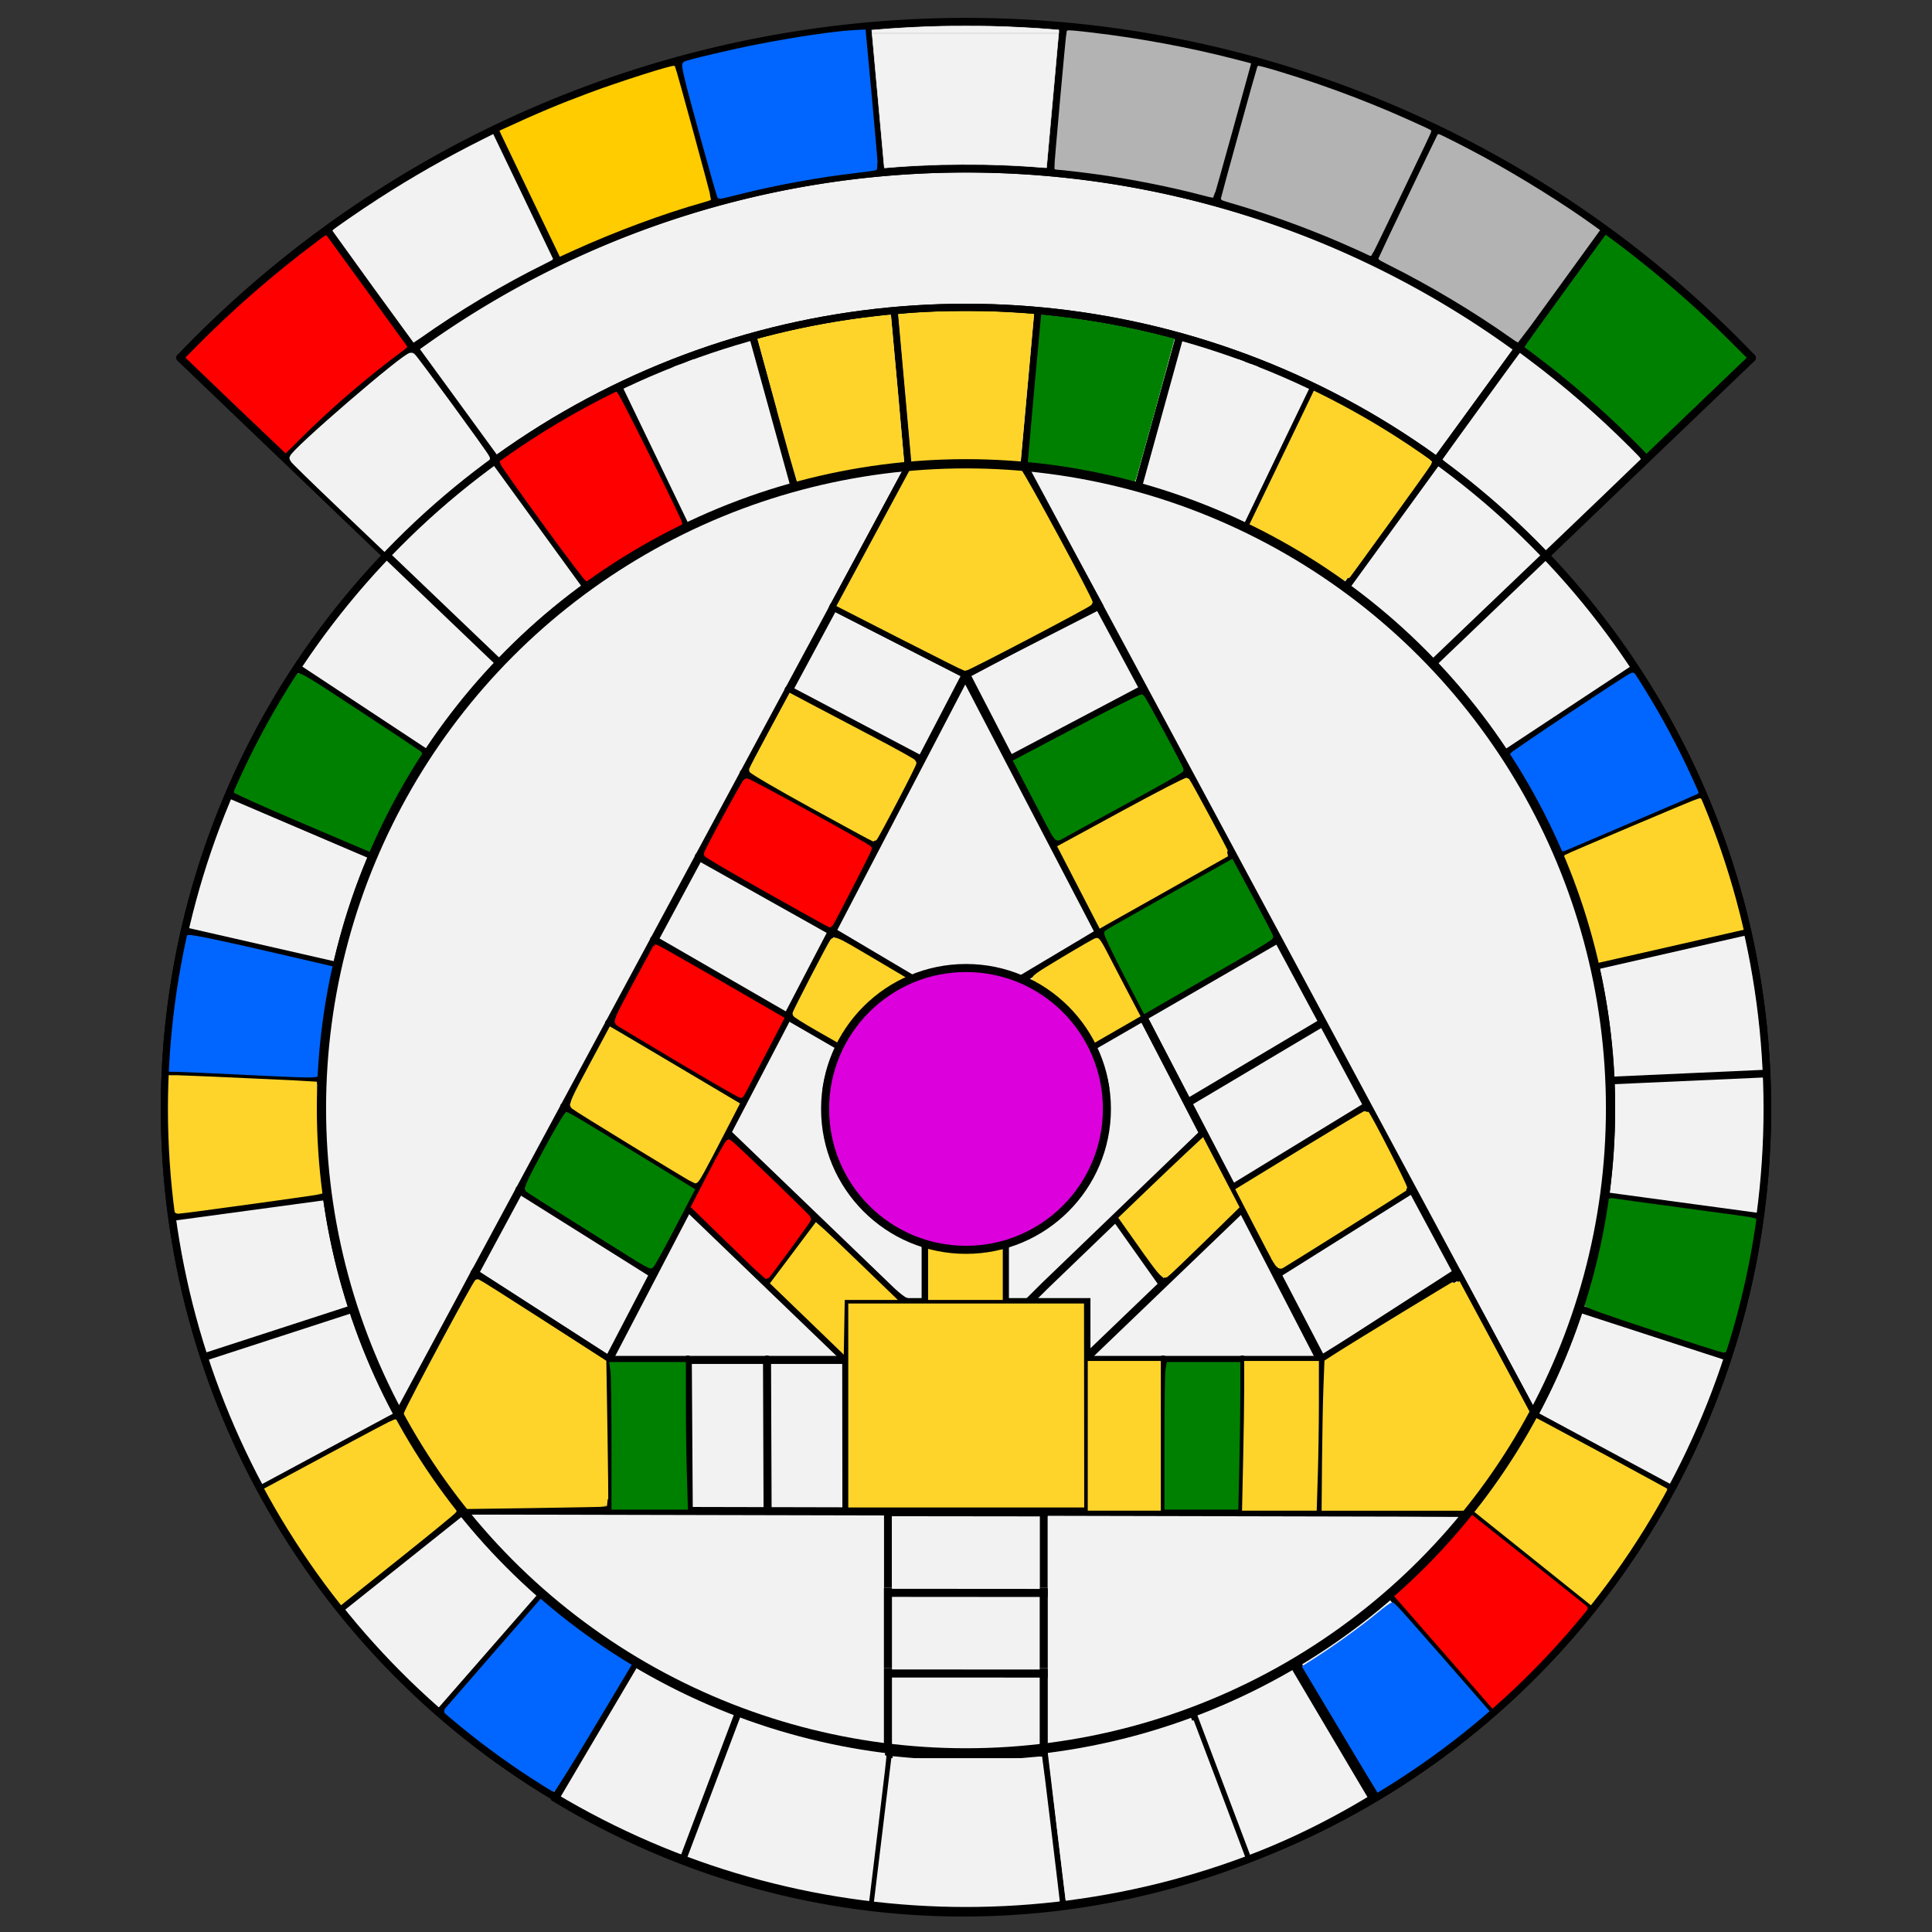 <?xml version="1.0" encoding="UTF-8" standalone="no"?>
<!-- Created with Inkscape (http://www.inkscape.org/) -->

<svg
   width="270mm"
   height="270mm"
   viewBox="0 0 270 270"
   version="1.1"
   id="svg1"
   inkscape:version="1.4 (e7c3feb, 2024-10-09)"
   sodipodi:docname="drawing.svg"
   xmlns:inkscape="http://www.inkscape.org/namespaces/inkscape"
   xmlns:sodipodi="http://sodipodi.sourceforge.net/DTD/sodipodi-0.dtd"
   xmlns:xlink="http://www.w3.org/1999/xlink"
   xmlns="http://www.w3.org/2000/svg"
   xmlns:svg="http://www.w3.org/2000/svg">
  <rect x="0" y="0" width="270" height="270" fill="#333333" stroke="none"/>
  <style
     id="style62">
.measure-arrow
{
}
.measure-label
{

}
.measure-line
{
}</style>
  <sodipodi:namedview
     id="namedview1"
     pagecolor="#505050"
     bordercolor="#ffffff"
     borderopacity="1"
     inkscape:showpageshadow="0"
     inkscape:pageopacity="0"
     inkscape:pagecheckerboard="1"
     inkscape:deskcolor="#505050"
     inkscape:document-units="mm"
     inkscape:zoom="2.0477431"
     inkscape:cx="415.57946"
     inkscape:cy="367.7219"
     inkscape:window-width="1920"
     inkscape:window-height="1043"
     inkscape:window-x="0"
     inkscape:window-y="0"
     inkscape:window-maximized="1"
     inkscape:current-layer="layer1" />
  <defs
     id="defs1">
    <inkscape:path-effect
       effect="copy_rotate"
       starting_point="0,0"
       origin="135,211.083"
       id="path-effect30"
       is_visible="true"
       lpeversion="1.2"
       lpesatellites="#path25 | #path26 | #path28 | #path31 | #path32 | #path33 | #path34 | #path35 | #path36 | #path37 | #path38 | #path39"
       method="normal"
       num_copies="13"
       starting_angle="90"
       rotation_angle="27.692"
       gap="-0.01"
       copies_to_360="true"
       mirror_copies="false"
       split_items="true"
       link_styles="false" />
    <inkscape:path-effect
       effect="curvestitching"
       id="path-effect4"
       is_visible="true"
       lpeversion="1"
       count="4"
       startpoint_edge_variation="0;1"
       startpoint_spacing_variation="0;1"
       endpoint_edge_variation="0;1"
       endpoint_spacing_variation="0;1"
       strokepath="m 129.488,220.489 h 10.342"
       prop_scale="1"
       scale_y_rel="false" />
    <linearGradient
       id="swatch95">
      <stop
         style="stop-color:#000000;stop-opacity:1;"
         offset="0"
         id="stop95" />
    </linearGradient>
    <inkscape:path-effect
       effect="curvestitching"
       id="path-effect94"
       is_visible="false"
       lpeversion="1"
       count="5"
       startpoint_edge_variation="0;1"
       startpoint_spacing_variation="0;1"
       endpoint_edge_variation="0;1"
       endpoint_spacing_variation="0;1"
       strokepath="m 79.845,200.825 7.355,-7.069"
       prop_scale="1"
       scale_y_rel="false"
       strokepath-nodetypes="cc" />
    <inkscape:path-effect
       effect="bspline"
       id="path-effect92"
       is_visible="true"
       lpeversion="1.3"
       weight="33.333"
       steps="2"
       helper_size="0"
       apply_no_weight="true"
       apply_with_weight="true"
       only_selected="false"
       uniform="false" />
    <inkscape:path-effect
       effect="spiro"
       id="path-effect91"
       is_visible="true"
       lpeversion="1" />
    <inkscape:path-effect
       effect="curvestitching"
       id="path-effect78"
       is_visible="true"
       lpeversion="1"
       count="10"
       startpoint_edge_variation="0;1"
       startpoint_spacing_variation="0;1"
       endpoint_edge_variation="0;1"
       endpoint_spacing_variation="0;1"
       strokepath="M 60.621,220.593 H 149.196"
       prop_scale="1"
       scale_y_rel="false" />
    <inkscape:path-effect
       effect="curvestitching"
       id="path-effect77"
       is_visible="true"
       lpeversion="1"
       count="9"
       startpoint_edge_variation="0;1"
       startpoint_spacing_variation="0;1"
       endpoint_edge_variation="0;1"
       endpoint_spacing_variation="0;1"
       strokepath="m 104.318,211.672 0.682,18.091"
       prop_scale="1"
       scale_y_rel="false"
       strokepath-nodetypes="cc" />
    <inkscape:path-effect
       effect="curvestitching"
       id="path-effect75"
       is_visible="true"
       lpeversion="1"
       count="9"
       startpoint_edge_variation="0;1"
       startpoint_spacing_variation="0;1"
       endpoint_edge_variation="0;1"
       endpoint_spacing_variation="0;1"
       strokepath="M 43.962,164.406 H 105"
       prop_scale="1"
       scale_y_rel="false" />
    <inkscape:path-effect
       effect="curvestitching"
       id="path-effect73"
       is_visible="true"
       lpeversion="1"
       count="7"
       startpoint_edge_variation="0;1"
       startpoint_spacing_variation="0;1"
       endpoint_edge_variation="0;1"
       endpoint_spacing_variation="0;1"
       strokepath="M 88.56,117.639 105,126.031"
       prop_scale="1"
       scale_y_rel="false"
       strokepath-nodetypes="cc" />
    <inkscape:path-effect
       effect="curvestitching"
       id="path-effect69"
       is_visible="true"
       lpeversion="1"
       count="2"
       startpoint_edge_variation="0;1"
       startpoint_spacing_variation="0;1"
       endpoint_edge_variation="0;1"
       endpoint_spacing_variation="0;1"
       strokepath="M 34.484,165.166 H 175.638"
       prop_scale="1"
       scale_y_rel="false" />
    <inkscape:path-effect
       effect="interpolate"
       id="path-effect68"
       is_visible="true"
       lpeversion="1"
       trajectory="m 143.916,159.227 -38.945,70.786"
       equidistant_spacing="true"
       steps="5" />
    <inkscape:path-effect
       effect="curvestitching"
       id="path-effect67"
       is_visible="true"
       lpeversion="1"
       count="2"
       startpoint_edge_variation="0;1"
       startpoint_spacing_variation="0;1"
       endpoint_edge_variation="0;1"
       endpoint_spacing_variation="0;1"
       strokepath="M 34.484,165.166 H 175.638"
       prop_scale="1"
       scale_y_rel="false" />
    <inkscape:path-effect
       effect="tiling"
       id="path-effect66"
       is_visible="true"
       lpeversion="1.3.1"
       unit="px"
       seed="1;1"
       lpesatellites=""
       num_rows="3"
       num_cols="3"
       gapx="0"
       gapy="0"
       offset="0"
       offset_type="false"
       scale="0"
       rotate="0"
       mirrorrowsx="false"
       mirrorrowsy="false"
       mirrorcolsx="false"
       mirrorcolsy="false"
       mirrortrans="false"
       shrink_interp="false"
       split_items="false"
       link_styles="false"
       interpolate_scalex="false"
       interpolate_scaley="true"
       interpolate_rotatex="false"
       interpolate_rotatey="true"
       random_scale="false"
       random_rotate="false"
       random_gap_y="false"
       random_gap_x="false"
       transformorigin="" />
    <inkscape:path-effect
       effect="sketch"
       id="path-effect65"
       is_visible="true"
       lpeversion="1"
       nbiter_approxstrokes="5"
       parallel_offset="5;1"
       strokelength="100"
       strokelength_rdm="0.3;1"
       strokeoverlap="0.3"
       strokeoverlap_rdm="0.3;1"
       ends_tolerance="0.1;1"
       tremble_size="5;1"
       tremble_frequency="1"
       nbtangents="5"
       tgt_places_rdmness="1;1"
       tgtlength="100"
       tgtlength_rdm="0.3;1"
       tgtscale="10" />
    <inkscape:path-effect
       effect="measure_segments"
       linked_items=""
       id="path-effect64"
       is_visible="true"
       lpeversion="1.3.1"
       unit="mm"
       orientation="parallel"
       coloropacity="#000000ff"
       fontbutton="Sans 10"
       precision="2"
       fix_overlaps="0"
       position="5"
       text_top_bottom="0"
       helpline_distance="0"
       helpline_overlap="2"
       line_width="0.25"
       scale="1"
       format="{measure}{unit}"
       blacklist=""
       active_projection="false"
       whitelist="false"
       showindex="false"
       arrows_outside="false"
       flip_side="false"
       scale_sensitive="true"
       local_locale="true"
       rotate_anotation="true"
       hide_back="true"
       hide_arrows="false"
       smallx100="false"
       distance_projection="20"
       angle_projection="0"
       avoid_overlapping="true"
       onbbox="false"
       bboxonly="false"
       centers="false"
       maxmin="false"
       helpdata="" />
    <inkscape:path-effect
       effect="interpolate"
       id="path-effect61"
       is_visible="true"
       lpeversion="1"
       trajectory="M 0,0 V 0"
       equidistant_spacing="true"
       steps="5" />
    <inkscape:path-effect
       effect="curvestitching"
       id="path-effect60"
       is_visible="true"
       lpeversion="1"
       count="5"
       startpoint_edge_variation="0;1"
       startpoint_spacing_variation="0;1"
       endpoint_edge_variation="0;1"
       endpoint_spacing_variation="0;1"
       strokepath="M 52.292,205.808 96.78,121.835"
       prop_scale="1"
       scale_y_rel="false"
       strokepath-nodetypes="cc" />
    <inkscape:path-effect
       effect="curvestitching"
       id="path-effect59"
       is_visible="true"
       lpeversion="1"
       count="5"
       startpoint_edge_variation="0;1"
       startpoint_spacing_variation="0;1"
       endpoint_edge_variation="0;1"
       endpoint_spacing_variation="0;1"
       strokepath="M 49.971,193.785 H 67.34"
       prop_scale="1"
       scale_y_rel="false" />
    <inkscape:path-effect
       effect="copy_rotate"
       starting_point="96.664,113.223"
       origin="88.327,113.223"
       id="path-effect58"
       is_visible="true"
       lpeversion="1.2"
       lpesatellites=""
       method="normal"
       num_copies="3"
       starting_angle="0"
       rotation_angle="120"
       gap="0.04"
       copies_to_360="true"
       mirror_copies="false"
       split_items="false"
       link_styles="false" />
    <inkscape:path-effect
       effect="copy_rotate"
       starting_point="106,192"
       origin="105,192"
       id="path-effect53"
       is_visible="true"
       lpeversion="1.2"
       lpesatellites=""
       method="normal"
       num_copies="35"
       starting_angle="0"
       rotation_angle="10.286"
       gap="-0.01"
       copies_to_360="true"
       mirror_copies="false"
       split_items="false"
       link_styles="false" />
    <inkscape:path-effect
       effect="circle_with_radius"
       id="path-effect48"
       is_visible="true"
       lpeversion="1" />
    <inkscape:path-effect
       effect="curvestitching"
       id="path-effect75-4"
       is_visible="true"
       lpeversion="1"
       count="9"
       startpoint_edge_variation="0;1"
       startpoint_spacing_variation="0;1"
       endpoint_edge_variation="0;1"
       endpoint_spacing_variation="0;1"
       strokepath="M 43.962,164.406 H 105"
       prop_scale="1"
       scale_y_rel="false" />
    <inkscape:path-effect
       effect="curvestitching"
       id="path-effect75-0"
       is_visible="true"
       lpeversion="1"
       count="9"
       startpoint_edge_variation="0;1"
       startpoint_spacing_variation="0;1"
       endpoint_edge_variation="0;1"
       endpoint_spacing_variation="0;1"
       strokepath="M 43.962,164.406 H 105"
       prop_scale="1"
       scale_y_rel="false" />
    <inkscape:path-effect
       effect="curvestitching"
       id="path-effect75-5"
       is_visible="true"
       lpeversion="1"
       count="9"
       startpoint_edge_variation="0;1"
       startpoint_spacing_variation="0;1"
       endpoint_edge_variation="0;1"
       endpoint_spacing_variation="0;1"
       strokepath="M 43.962,164.406 H 105"
       prop_scale="1"
       scale_y_rel="false" />
    <radialGradient
       inkscape:collect="always"
       xlink:href="#swatch95"
       id="radialGradient96"
       cx="105"
       cy="180"
       fx="105"
       fy="180"
       r="18"
       gradientTransform="matrix(1.125,0,0,1.125,16.847,-47.574)"
       gradientUnits="userSpaceOnUse" />
  </defs>
  <g
     inkscape:label="Layer 1"
     inkscape:groupmode="layer"
     id="layer1">
    <path
       style="fill:none;stroke:#000000;stroke-width:1.125;stroke-dasharray:none;stroke-opacity:1"
       d="M 128.798,222.482 H 106.074 V 240.366"
       id="path7-5"
       sodipodi:nodetypes="ccc" />
    <path
       style="fill:none;stroke:#000000;stroke-width:1.125;stroke-dasharray:none;stroke-opacity:1"
       d="m 84.209,211.106 v 22.723 m 7.083,0 h 15.193"
       id="path7-2"
       sodipodi:nodetypes="cccc" />
    <path
       style="fill:none;stroke:#000000;stroke-width:1.125;stroke-dasharray:none;stroke-opacity:1"
       d="m 140.435,233.735 h 22.723 v -22.276"
       id="path7"
       sodipodi:nodetypes="ccc" />
    <path
       style="fill:none;fill-opacity:1;stroke:#000000;stroke-width:1.125;stroke-linecap:round;stroke-linejoin:miter;stroke-dasharray:none;stroke-opacity:1"
       d="M 135,155.199 244.827,50.021"
       id="path211"
       sodipodi:nodetypes="cc" />
    <path
       style="fill:#000000;fill-opacity:1;stroke:#000000;stroke-width:1.125;stroke-linecap:round;stroke-linejoin:miter;stroke-dasharray:none;stroke-opacity:1"
       d="M 135,155.199 25.191,50.003"
       id="path212"
       sodipodi:nodetypes="cc" />
    <path
       style="fill:#000000;fill-opacity:1;stroke:#000000;stroke-width:1.125;stroke-linecap:round;stroke-linejoin:miter;stroke-dasharray:none;stroke-opacity:1"
       d="M 135,155.199 69.173,18.066"
       id="path213" />
    <path
       style="fill:#000000;fill-opacity:1;stroke:#000000;stroke-width:1.125;stroke-linecap:round;stroke-linejoin:miter;stroke-dasharray:none;stroke-opacity:1"
       d="M 135,155.199 200.748,18.028"
       id="path214" />
    <path
       style="fill:none;fill-opacity:1;stroke:#000000;stroke-width:1.125;stroke-linecap:round;stroke-linejoin:miter;stroke-dasharray:none;stroke-opacity:1"
       d="M 135,155.199 175.411,8.536"
       id="path132" />
    <path
       style="fill:none;fill-opacity:1;stroke:#000000;stroke-width:1.125;stroke-linecap:round;stroke-linejoin:miter;stroke-dasharray:none;stroke-opacity:1"
       d="M 135,155.199 94.642,8.522"
       id="path133" />
    <path
       style="fill:none;fill-opacity:1;stroke:#000000;stroke-width:1.125;stroke-linecap:round;stroke-linejoin:miter;stroke-dasharray:none;stroke-opacity:1"
       d="M 135,155.175 121.214,3.689"
       id="path130" />
    <path
       style="fill:none;fill-opacity:1;stroke:#000000;stroke-width:1.125;stroke-linecap:round;stroke-linejoin:miter;stroke-dasharray:none;stroke-opacity:1"
       d="M 135,155.199 148.614,3.674"
       id="path131" />
    <path
       style="fill:#f2f2f2;fill-opacity:1;stroke:#000000;stroke-width:1.125;stroke-linecap:round;stroke-linejoin:miter;stroke-dasharray:none;stroke-opacity:1"
       id="path134"
       sodipodi:type="arc"
       sodipodi:cx="135.00003"
       sodipodi:cy="154.39388"
       sodipodi:rx="130.84796"
       sodipodi:ry="130.84796"
       sodipodi:start="4.082284"
       sodipodi:end="5.3434244"
       sodipodi:arc-type="slice"
       d="m 57.901,48.673 a 130.848,130.848 0 0 1 154.297,0.072 L 135,154.394 Z" />
    <path
       style="fill:none;fill-opacity:1;stroke:#000000;stroke-width:1.125;stroke-linecap:butt;stroke-linejoin:miter;stroke-dasharray:none;stroke-opacity:1"
       d="M 135,155.199 223.939,32.504"
       id="path105"
       sodipodi:nodetypes="cc" />
    <path
       style="fill:none;fill-opacity:1;stroke:#000000;stroke-width:1.125;stroke-linecap:butt;stroke-linejoin:miter;stroke-dasharray:none;stroke-opacity:1"
       d="M 135,155.199 46.013,32.539"
       id="path102" />
    <ellipse
       style="fill:#f2f2f2;stroke:#000000;stroke-width:1.067;stroke-dasharray:none;stroke-opacity:1"
       id="path1"
       ry="111.993"
       rx="111.993"
       cy="154.973"
       cx="135" />
    <path
       style="display:inline;fill:none;fill-opacity:1;stroke:#000000;stroke-width:1;stroke-dasharray:none;stroke-opacity:1"
       d="m 105,192 v 105 m 0,-105 18.748,103.313 M 105,192 141.894,290.305 M 105,192 158.854,282.137 M 105,192 174.084,271.072 M 105,192 187.092,257.466 M 105,192 197.463,241.756 M 105,192 204.861,224.447 M 105,192 209.05,206.094 M 105,192 209.894,187.289 M 105,192 207.367,168.635 M 105,192 201.55,150.732 M 105,192 192.63,134.156 M 105,192 180.893,119.438 M 105,192 166.717,107.053 M 105,192 150.558,97.398 M 105,192 132.934,90.784 M 105,192 114.412,87.423 M 105,192 95.588,87.423 M 105,192 77.066,90.784 M 105,192 59.442,97.398 M 105,192 43.283,107.053 M 105,192 29.107,119.438 M 105,192 17.37,134.156 M 105,192 8.45,150.732 M 105,192 2.633,168.635 M 105,192 0.106,187.289 M 105,192 0.95,206.094 M 105,192 5.139,224.447 M 105,192 12.537,241.756 M 105,192 22.908,257.466 M 105,192 35.916,271.072 M 105,192 51.146,282.137 M 105,192 68.106,290.305 M 105,192 86.252,295.313"
       id="path53"
       inkscape:path-effect="#path-effect53"
       inkscape:original-d="M 105,192 V 297"
       sodipodi:nodetypes="cc"
       transform="matrix(1.067,0,0,1.067,23.007,-49.814)"
       inkscape:label="Tiles" />
    <path
       style="fill:#f2f2f2;stroke:#000000;stroke-width:0.967;stroke-dasharray:none;stroke-dashoffset:1.89"
       id="path29"
       sodipodi:type="arc"
       sodipodi:cx="-134.63972"
       sodipodi:cy="-154.78207"
       sodipodi:rx="111.02915"
       sodipodi:ry="112.57284"
       sodipodi:start="4.1719579"
       sodipodi:end="5.2516929"
       sodipodi:arc-type="slice"
       d="m -191.765,-251.312 a 111.029,112.573 0 0 1 114.143,-0.065 l -57.018,96.595 z"
       transform="scale(-1)"
       inkscape:label="Small part pie" />
    <g
       id="g39"
       inkscape:label="5 Tiles"
       transform="translate(317.451,-12.538)">
      <path
         transform="matrix(0.241,-1.991,1.981,0.242,-633.108,385.509)"
         style="fill:#f2f2f2;stroke:#000000;stroke-width:0.474;stroke-dasharray:none;stroke-dashoffset:1.89"
         id="path28"
         d="M 79.116,211.083 H 190.884" />
      <path
         transform="matrix(-0.708,-1.875,1.866,-0.711,-480.794,571.055)"
         style="fill:#f2f2f2;stroke:#000000;stroke-width:0.474;stroke-dasharray:none;stroke-dashoffset:1.89"
         id="path31"
         d="M 79.116,211.083 H 190.884" />
      <path
         transform="matrix(-0.708,1.875,-1.866,-0.711,306.965,64.687)"
         style="fill:#f2f2f2;stroke:#000000;stroke-width:0.474;stroke-dasharray:none;stroke-dashoffset:1.89"
         id="path36"
         d="M 79.116,211.083 H 190.884" />
      <path
         transform="matrix(0.241,1.991,-1.981,0.242,203.257,-152.103)"
         style="fill:#f2f2f2;stroke:#000000;stroke-width:0.474;stroke-dasharray:none;stroke-dashoffset:1.89"
         id="path37"
         d="M 79.116,211.083 H 190.884" />
    </g>
    <ellipse
       style="fill:#f2f2f2;fill-opacity:1;stroke:#000000;stroke-width:1.125;stroke-dasharray:none;stroke-opacity:1"
       id="path54"
       cx="135"
       cy="154.973"
       rx="90.159"
       ry="90.159" />
    <path
       style="fill:#e6e6e6;fill-opacity:1;stroke:#000000;stroke-width:1.125;stroke-dasharray:none;stroke-opacity:1"
       d="m 64.626,211.095 140.684,0.315"
       id="path69" />
    <path
       id="path4"
       style="fill:none;stroke:#000000;stroke-width:1;stroke-dasharray:none;stroke-opacity:1"
       d="m 129.488,235.478 h 10.342 m -10.342,-9.992 10.342,0.008 m -10.342,-10 10.342,0.015 m -10.342,-10.008 10.342,0.023"
       inkscape:path-effect="#path-effect4"
       inkscape:original-d="m 129.48798,235.47768 v -29.97705 m 10.34168,29.97705 V 205.5238"
       transform="matrix(2.164,0,0,1.128,-156.174,-20.476)" />
    <path
       style="fill:#e6e6e6;fill-opacity:1;stroke:#000000;stroke-width:1.125;stroke-dasharray:none;stroke-opacity:1"
       d="M 214.486,198.046 143.096,65.152"
       id="path57" />
    <path
       style="fill:#f2f2f2;fill-opacity:1;stroke:#000000;stroke-width:1.125;stroke-linecap:round;stroke-linejoin:miter;stroke-dasharray:none;stroke-opacity:1"
       d="m 143.06,65.419 10.394,19.014 -18.454,9.812"
       id="path58-2"
       sodipodi:nodetypes="ccc" />
    <path
       style="fill:#f2f2f2;fill-opacity:1;stroke:#000000;stroke-width:1.125;stroke-linecap:round;stroke-linejoin:miter;stroke-dasharray:none;stroke-opacity:1"
       d="m 126.94,65.419 -10.439,19.382 18.499,9.444"
       id="path58-2-6"
       sodipodi:nodetypes="ccc" />
    <path
       style="fill:#f2f2f2;fill-opacity:1;stroke:#000000;stroke-width:1.125;stroke-linecap:round;stroke-linejoin:miter;stroke-dasharray:none;stroke-opacity:1"
       d="m 205.31,211.41 -20.885,-0.158 0.102,-21.202"
       id="path58-2-1"
       sodipodi:nodetypes="ccc" />
    <path
       style="fill:#f2f2f2;fill-opacity:1;stroke:#000000;stroke-width:1.125;stroke-linecap:round;stroke-linejoin:miter;stroke-dasharray:none;stroke-opacity:1"
       d="m 214.486,198.046 -10.638,-19.802 -19.321,11.807"
       id="path58-2-6-9"
       sodipodi:nodetypes="ccc" />
    <path
       style="fill:#f2f2f2;fill-opacity:1;stroke:#000000;stroke-width:1.125;stroke-linecap:round;stroke-linejoin:miter;stroke-dasharray:none;stroke-opacity:1"
       d="m 56.069,197.483 10.247,-19.505 18.746,12.073"
       id="path58-2-5"
       sodipodi:nodetypes="ccc" />
    <path
       style="fill:#f2f2f2;fill-opacity:1;stroke:#000000;stroke-width:1.125;stroke-linecap:round;stroke-linejoin:miter;stroke-dasharray:none;stroke-opacity:1"
       d="m 64.626,211.095 20.625,-0.191 -0.189,-20.853"
       id="path58-2-6-3"
       sodipodi:nodetypes="ccc" />
    <path
       style="fill:#e6e6e6;fill-opacity:1;stroke:#000000;stroke-width:1.125;stroke-linecap:round;stroke-linejoin:miter;stroke-dasharray:none;stroke-opacity:1"
       d="M 126.94,65.419 55.651,197.779"
       id="path74" />
    <path
       style="fill:#e6e6e6;fill-opacity:1;stroke:#000000;stroke-width:1.125;stroke-linecap:round;stroke-linejoin:miter;stroke-dasharray:none;stroke-opacity:1"
       d="m 135,94.244 49.527,95.806"
       id="path73" />
    <path
       id="path75"
       style="fill:#e6e6e6;fill-opacity:1;stroke:#000000;stroke-width:1;stroke-linecap:round;stroke-linejoin:miter;stroke-dasharray:none;stroke-opacity:1"
       d="m 88.56,117.639 16.44,8.392 m -22.014,1.958 16.467,8.685 m -22.042,1.666 16.495,8.977 m -22.069,1.374 16.522,9.269 m -22.097,1.082 16.55,9.561 m -22.124,0.79 16.577,9.853 m -22.152,0.498 16.604,10.145 m -22.179,0.206 16.632,10.437 m -22.207,-0.086 16.659,10.729"
       inkscape:path-effect="#path-effect75"
       inkscape:original-d="m 88.560369,117.6387 -44.598428,82.80466 m 61.038069,-74.4122 -44.378688,85.14118"
       transform="matrix(1.125,0,0,1.125,16.847,-47.574)" />
    <path
       style="fill:#e6e6e6;fill-opacity:1;stroke:#000000;stroke-width:1.125;stroke-linecap:round;stroke-linejoin:miter;stroke-dasharray:none;stroke-opacity:1"
       d="M 135,94.244 85.062,190.051"
       id="path76" />
    <path
       id="path75-4"
       style="fill:#e6e6e6;fill-opacity:1;stroke:#000000;stroke-width:1;stroke-linecap:round;stroke-linejoin:miter;stroke-dasharray:none;stroke-opacity:1"
       d="m 88.56,117.639 16.44,8.392 m -22.014,1.958 16.467,8.685 m -22.042,1.666 16.495,8.977 m -22.069,1.374 16.522,9.269 m -22.097,1.082 16.55,9.561 m -22.124,0.79 16.577,9.853 m -22.152,0.498 16.604,10.145 m -22.179,0.206 16.632,10.437 m -22.207,-0.086 16.659,10.729"
       inkscape:path-effect="#path-effect75-4"
       inkscape:original-d="m 88.560369,117.6387 -44.598428,82.80466 m 61.038069,-74.4122 -44.378688,85.14118"
       transform="matrix(-1.125,0,0,1.125,252.948,-47.574)" />
    <path
       style="fill:#e6e6e6;fill-opacity:1;stroke:#000000;stroke-width:1.125;stroke-linecap:round;stroke-linejoin:miter;stroke-dasharray:none;stroke-opacity:1"
       d="m 134.795,94.244 49.938,95.806"
       id="path76-1" />
    <path
       id="path78"
       style="fill:#e6e6e6;fill-opacity:1;stroke:#000000;stroke-width:1;stroke-linecap:round;stroke-linejoin:miter;stroke-dasharray:none;stroke-opacity:1"
       d="m 60.79,229.704 -0.168,-18.531 m 9.961,18.566 -0.119,-18.566 m 9.912,18.6 -0.07,-18.6 m 9.863,18.635 -0.021,-18.635 m 9.814,18.669 0.028,-18.669 m 9.765,18.704 0.077,-18.704 m 9.715,18.738 0.126,-18.738 m 9.666,18.773 0.175,-18.773 m 9.617,18.807 0.224,-18.807 m 9.568,18.841 0.273,-18.841"
       inkscape:path-effect="#path-effect78"
       inkscape:original-d="m 60.789589,229.70383 88.133281,0.31 m -88.301548,-18.84149 88.575038,3e-5"
       transform="matrix(1.125,0,0,1.125,16.847,-47.574)" />
    <path
       style="fill:#e6e6e6;fill-opacity:1;stroke:#000000;stroke-width:1.125;stroke-linecap:round;stroke-linejoin:miter;stroke-dasharray:none;stroke-opacity:1"
       d="M 85.062,190.051 H 184.733"
       id="path79" />
    <path
       style="fill:#f2f2f2;fill-opacity:1;stroke:#000000;stroke-width:1.125;stroke-linecap:round;stroke-linejoin:miter;stroke-dasharray:none;stroke-opacity:1"
       d="m 153.778,130.268 -11.178,6.667"
       id="path80"
       sodipodi:nodetypes="cc" />
    <path
       style="fill:none;fill-opacity:1;stroke:#000000;stroke-width:1.125;stroke-linecap:round;stroke-linejoin:miter;stroke-dasharray:none;stroke-opacity:1"
       id="path81"
       sodipodi:type="arc"
       sodipodi:cx="135.00003"
       sodipodi:cy="155.1989"
       sodipodi:rx="19.692169"
       sodipodi:ry="19.917564"
       sodipodi:start="5.5183659"
       sodipodi:end="6.1264161"
       sodipodi:arc-type="arc"
       d="m 149.208,141.408 a 19.692,19.918 0 0 1 5.243,10.681"
       sodipodi:open="true" />
    <path
       style="fill:none;fill-opacity:1;stroke:#000000;stroke-width:1.125;stroke-linecap:round;stroke-linejoin:miter;stroke-dasharray:none;stroke-opacity:1"
       d="m 159.963,142.019 -8.054,4.65"
       id="path82" />
    <path
       style="fill:none;fill-opacity:1;stroke:#000000;stroke-width:1.125;stroke-linecap:round;stroke-linejoin:miter;stroke-dasharray:none;stroke-opacity:1"
       d="m 110.013,141.965 8.243,4.759"
       id="path83" />
    <path
       style="fill:none;fill-opacity:1;stroke:#000000;stroke-width:1.125;stroke-linecap:round;stroke-linejoin:miter;stroke-dasharray:none;stroke-opacity:1"
       d="m 116.273,130.172 11.229,6.657"
       id="path84"
       sodipodi:nodetypes="cc" />
    <path
       style="fill:none;fill-opacity:1;stroke:#000000;stroke-width:1.125;stroke-linecap:round;stroke-linejoin:miter;stroke-dasharray:none;stroke-opacity:1"
       d="m 129.36,190.051 v -16.21"
       id="path85" />
    <path
       style="fill:none;fill-opacity:1;stroke:#000000;stroke-width:1.125;stroke-linecap:round;stroke-linejoin:miter;stroke-dasharray:none;stroke-opacity:1"
       d="M 140.435,190.051 V 173.901"
       id="path86" />
    <path
       style="fill:none;fill-opacity:1;stroke:#000000;stroke-width:1.125;stroke-linecap:round;stroke-linejoin:miter;stroke-dasharray:none;stroke-opacity:1"
       id="path87"
       sodipodi:type="arc"
       sodipodi:cx="135.00003"
       sodipodi:cy="154.97345"
       sodipodi:rx="19.692169"
       sodipodi:ry="19.917545"
       sodipodi:start="1.2936138"
       sodipodi:end="1.8633784"
       sodipodi:open="true"
       sodipodi:arc-type="arc"
       d="m 140.389,174.131 a 19.692,19.918 0 0 1 -11.068,-0.086" />
    <path
       style="fill:none;fill-opacity:1;stroke:#000000;stroke-width:1.125;stroke-linecap:round;stroke-linejoin:miter;stroke-dasharray:none;stroke-opacity:1"
       id="path88"
       sodipodi:type="arc"
       sodipodi:cx="135.00003"
       sodipodi:cy="155.19887"
       sodipodi:rx="19.692169"
       sodipodi:ry="19.917545"
       sodipodi:start="3.2931235"
       sodipodi:end="3.9059516"
       sodipodi:open="true"
       sodipodi:arc-type="arc"
       d="m 115.534,152.192 a 19.692,19.918 0 0 1 5.252,-10.778" />
    <rect
       style="fill:#f2f2f2;fill-opacity:1;stroke:#000000;stroke-width:1.125;stroke-linecap:round;stroke-linejoin:miter;stroke-dasharray:none;stroke-opacity:1"
       id="rect89"
       width="33.52"
       height="29.044"
       x="118.309"
       y="181.976" />
    <path
       style="fill:#f2f2f2;fill-opacity:1;stroke:#000000;stroke-width:1.125;stroke-linecap:round;stroke-linejoin:miter;stroke-dasharray:none;stroke-opacity:1"
       d="M 118.286,190.051 96.16,168.76"
       id="path94" />
    <path
       style="fill:#f2f2f2;fill-opacity:1;stroke:#000000;stroke-width:1.125;stroke-linecap:round;stroke-linejoin:miter;stroke-dasharray:none;stroke-opacity:1"
       d="m 101.594,158.298 22.126,21.29 c 2.387,2.387 2.954,2.357 2.954,2.357"
       id="path94-1" />
    <path
       style="fill:#f2f2f2;fill-opacity:1;stroke:#000000;stroke-width:1.125;stroke-linecap:butt;stroke-linejoin:miter;stroke-dasharray:none;stroke-opacity:1"
       d="m 107.223,179.405 6.912,-9.284"
       id="path95"
       sodipodi:nodetypes="cc" />
    <path
       style="fill:#f2f2f2;fill-opacity:1;stroke:#000000;stroke-width:1.125;stroke-linecap:round;stroke-linejoin:miter;stroke-dasharray:none;stroke-opacity:1"
       d="m 151.509,190.051 22.086,-21.206"
       id="path94-3"
       sodipodi:nodetypes="cc" />
    <path
       style="fill:#f2f2f2;fill-opacity:1;stroke:#000000;stroke-width:1.125;stroke-linecap:round;stroke-linejoin:miter;stroke-dasharray:none;stroke-opacity:1"
       d="m 168.161,158.382 -22.126,21.29 c -2.387,2.387 -2.323,2.304 -2.323,2.304"
       id="path94-1-9"
       sodipodi:nodetypes="ccc" />
    <path
       style="fill:#f2f2f2;fill-opacity:1;stroke:#000000;stroke-width:1.125;stroke-linecap:butt;stroke-linejoin:miter;stroke-dasharray:none;stroke-opacity:1"
       d="m 162.532,179.489 -6.596,-9.31"
       id="path95-0"
       sodipodi:nodetypes="cc" />
    <path
       style="fill:none;fill-opacity:1;stroke:#000000;stroke-width:1.131;stroke-linecap:butt;stroke-linejoin:miter;stroke-dasharray:none;stroke-opacity:1"
       id="path104"
       sodipodi:type="arc"
       sodipodi:cx="135.00003"
       sodipodi:cy="155.1989"
       sodipodi:rx="131.65298"
       sodipodi:ry="131.65298"
       sodipodi:start="3.9078405"
       sodipodi:end="5.5181376"
       sodipodi:arc-type="arc"
       d="M 40.142,63.906 A 131.653,131.653 0 0 1 135.079,23.546 131.653,131.653 0 0 1 229.968,64.02"
       sodipodi:open="true" />
    <path
       style="fill:none;fill-opacity:1;stroke:#000000;stroke-width:1.125;stroke-linecap:round;stroke-linejoin:miter;stroke-dasharray:none;stroke-opacity:1"
       id="path107"
       sodipodi:type="arc"
       sodipodi:cx="135"
       sodipodi:cy="154.97345"
       sodipodi:rx="151.91081"
       sodipodi:ry="151.91081"
       sodipodi:start="3.9047633"
       sodipodi:end="5.5201406"
       sodipodi:arc-type="arc"
       d="M 25.222,49.97 A 151.911,151.911 0 0 1 135.01,3.063 151.911,151.911 0 0 1 244.791,49.984"
       sodipodi:open="true" />
    <path
       style="fill:#ffd42a;fill-opacity:1;stroke:#ffd42a;stroke-width:0.843;stroke-linecap:round;stroke-linejoin:miter;stroke-dasharray:none;stroke-opacity:1"
       d="m 185.177,204.174 c 0.03,-3.589 0.116,-8.162 0.191,-10.161 l 0.138,-3.634 1.259,-0.81 c 2.58,-1.661 16.825,-10.343 16.869,-10.281 0.025,0.035 2.271,4.217 4.99,9.292 l 4.944,9.228 -1.261,2.152 c -1.565,2.67 -3.923,6.224 -5.835,8.789 l -1.454,1.952 -9.948,1.1e-4 -9.948,1.1e-4 z"
       id="path138" />
    <path
       style="fill:#ffd42a;fill-opacity:1;stroke:#ffd42a;stroke-width:0.843;stroke-linecap:round;stroke-linejoin:miter;stroke-dasharray:none;stroke-opacity:1"
       d="m 63.353,208.523 c -1.923,-2.605 -4.312,-6.213 -5.632,-8.508 -0.933,-1.622 -1.046,-1.949 -0.849,-2.454 0.582,-1.491 9.677,-18.426 9.872,-18.38 0.121,0.029 4.125,2.566 8.897,5.637 l 8.677,5.585 0.16,9.836 c 0.088,5.41 0.129,9.863 0.09,9.894 -0.039,0.032 -4.504,0.121 -9.922,0.199 l -9.852,0.141 z"
       id="path139" />
    <path
       style="fill:#ffd42a;fill-opacity:1;stroke:#ffd42a;stroke-width:0.843;stroke-linecap:round;stroke-linejoin:miter;stroke-dasharray:none;stroke-opacity:1"
       d="m 126.078,88.918 -8.62,-4.401 5.05,-9.366 5.05,-9.366 3.639,-0.194 c 3.619,-0.193 10.682,-0.014 11.161,0.282 0.415,0.256 10.097,18.167 9.913,18.337 -0.471,0.436 -17.076,9.139 -17.401,9.119 -0.095,-0.006 -4.051,-1.991 -8.792,-4.412 z"
       id="path140" />
    <path
       style="fill:#ffd42a;fill-opacity:1;stroke:#ffd42a;stroke-width:0.843;stroke-linecap:round;stroke-linejoin:miter;stroke-dasharray:none;stroke-opacity:1"
       d="m 118.968,196.421 v -13.833 h 16.052 16.052 l 0.014,13.833 0.014,13.833 h -16.066 -16.066 z"
       id="path141" />
    <path
       style="fill:#ffd42a;fill-opacity:1;stroke:#ffd42a;stroke-width:0.843;stroke-linecap:round;stroke-linejoin:miter;stroke-dasharray:none;stroke-opacity:1"
       d="m 130.124,178.115 v -3.134 l 0.837,0.177 c 1.026,0.218 6.77,0.235 7.921,0.024 l 0.837,-0.153 v 3.11 3.11 h -4.797 -4.797 z"
       id="path142" />
    <path
       style="fill:#ffd42a;fill-opacity:1;stroke:#ffd42a;stroke-width:0.843;stroke-linecap:round;stroke-linejoin:miter;stroke-dasharray:none;stroke-opacity:1"
       d="m 151.937,143.669 c -1.218,-1.844 -3.779,-4.421 -5.525,-5.561 -0.675,-0.44 -1.415,-0.933 -1.646,-1.095 -0.378,-0.266 -9.6e-4,-0.544 3.942,-2.907 2.399,-1.437 4.447,-2.613 4.553,-2.613 0.106,0 0.561,0.728 1.011,1.618 0.45,0.89 1.663,3.224 2.694,5.188 l 1.875,3.57 -2.931,1.689 -2.931,1.689 z"
       id="path143" />
    <path
       style="fill:#ffd42a;fill-opacity:1;stroke:#ffd42a;stroke-width:0.843;stroke-linecap:round;stroke-linejoin:miter;stroke-dasharray:none;stroke-opacity:1"
       d="m 114.123,143.554 c -1.622,-0.927 -2.952,-1.768 -2.956,-1.869 -0.01,-0.213 4.813,-9.54 5.221,-10.098 0.248,-0.339 0.736,-0.103 4.887,2.355 l 4.612,2.731 -1.343,0.813 c -2.805,1.697 -5.401,4.261 -6.935,6.849 l -0.536,0.905 z"
       id="path144" />
    <path
       style="fill:#ffd42a;fill-opacity:1;stroke:#ffd42a;stroke-width:0.843;stroke-linecap:round;stroke-linejoin:miter;stroke-dasharray:none;stroke-opacity:1"
       d="m 47.169,223.345 c -1.579,-1.712 -6.877,-9.655 -9.049,-13.567 l -0.822,-1.479 8.873,-4.768 c 4.88,-2.622 8.944,-4.768 9.031,-4.768 0.087,0 0.844,1.155 1.683,2.566 1.81,3.044 3.447,5.504 5.226,7.852 0.715,0.944 1.295,1.797 1.288,1.897 -0.006,0.099 -3.56,3.009 -7.897,6.467 l -7.886,6.286 z"
       id="path145" />
    <path
       style="fill:#ffd42a;fill-opacity:1;stroke:#ffd42a;stroke-width:0.843;stroke-linecap:round;stroke-linejoin:miter;stroke-dasharray:none;stroke-opacity:1"
       d="m 214.42,217.462 -7.964,-6.376 1.318,-1.731 c 1.478,-1.941 4.571,-6.63 5.994,-9.086 l 0.938,-1.618 0.715,0.368 c 0.971,0.5 17.217,9.256 17.259,9.302 0.057,0.062 -2.224,3.939 -3.698,6.284 -1.417,2.254 -5.131,7.526 -6.083,8.633 l -0.516,0.601 z"
       id="path146" />
    <path
       style="fill:#ffd42a;fill-opacity:1;stroke:#ffd42a;stroke-width:0.843;stroke-linecap:round;stroke-linejoin:miter;stroke-dasharray:none;stroke-opacity:1"
       d="m 186.015,79.817 c -2.384,-1.635 -5.965,-3.792 -8.725,-5.254 l -2.254,-1.194 2.477,-5.134 c 1.363,-2.824 3.361,-6.971 4.44,-9.217 l 1.963,-4.083 2.722,1.433 c 6.012,3.164 13.217,7.78 13.005,8.332 -0.111,0.29 -11.732,16.384 -11.809,16.355 -0.019,-0.008 -0.839,-0.564 -1.82,-1.238 z"
       id="path149" />
    <path
       style="fill:#ffd42a;fill-opacity:1;stroke:#ffd42a;stroke-width:0.843;stroke-linecap:round;stroke-linejoin:miter;stroke-dasharray:none;stroke-opacity:1"
       d="m 222.719,131.406 c -0.669,-2.465 -2.456,-7.839 -3.473,-10.447 -0.226,-0.579 -0.365,-1.085 -0.309,-1.126 0.253,-0.186 18.394,-7.863 18.58,-7.863 0.586,0 5.098,13.42 5.626,16.734 l 0.142,0.892 -8.219,1.873 c -4.52,1.03 -8.983,2.045 -9.916,2.256 l -1.697,0.382 z"
       id="path150" />
    <path
       style="fill:#ffd42a;fill-opacity:1;stroke:#ffd42a;stroke-width:0.843;stroke-linecap:round;stroke-linejoin:miter;stroke-dasharray:none;stroke-opacity:1"
       d="m 24.488,168.475 c -0.378,-2.248 -0.607,-5.891 -0.723,-11.491 l -0.131,-6.303 1.203,0.007 c 0.914,0.006 19.182,0.835 19.299,0.877 0.013,0.005 0.085,2.544 0.159,5.642 0.074,3.099 0.243,6.424 0.376,7.39 0.133,0.966 0.196,1.802 0.141,1.857 -0.095,0.095 -19.332,2.746 -19.924,2.746 -0.154,0 -0.334,-0.326 -0.401,-0.725 z"
       id="path151" />
    <path
       style="fill:#ff0000;fill-opacity:1;stroke:#ff0000;stroke-width:0.843;stroke-linecap:round;stroke-linejoin:miter;stroke-dasharray:none;stroke-opacity:1"
       d="m 107.366,124.379 c -4.725,-2.656 -8.587,-4.914 -8.582,-5.019 0.014,-0.354 5.346,-10.17 5.526,-10.174 0.366,-0.01 17.113,9.205 17.113,9.416 0,0.162 -5.269,10.412 -5.437,10.577 -0.016,0.016 -3.895,-2.144 -8.619,-4.8 z"
       id="path191" />
    <path
       style="fill:#ff0000;fill-opacity:1;stroke:#ff0000;stroke-width:0.843;stroke-linecap:round;stroke-linejoin:miter;stroke-dasharray:none;stroke-opacity:1"
       d="m 95.2,148.203 c -4.537,-2.699 -8.442,-5.034 -8.677,-5.189 -0.404,-0.267 -0.278,-0.561 2.321,-5.4 1.512,-2.814 2.774,-5.15 2.805,-5.189 0.046,-0.059 6.341,3.541 15.967,9.129 l 1.478,0.858 -2.72,5.246 c -1.496,2.885 -2.766,5.293 -2.822,5.349 -0.056,0.056 -3.815,-2.106 -8.352,-4.804 z"
       id="path192" />
    <path
       style="fill:#ff0000;fill-opacity:1;stroke:#ff0000;stroke-width:0.843;stroke-linecap:round;stroke-linejoin:miter;stroke-dasharray:none;stroke-opacity:1"
       d="m 102.036,173.465 -4.996,-4.861 2.318,-4.495 c 1.275,-2.472 2.4,-4.469 2.5,-4.438 0.306,0.095 11.085,10.475 11.085,10.675 0,0.181 -5.739,8.013 -5.855,7.99 -0.032,-0.006 -2.306,-2.198 -5.053,-4.872 z"
       id="path193" />
    <path
       style="fill:#ff0000;fill-opacity:1;stroke:#ff0000;stroke-width:0.843;stroke-linecap:round;stroke-linejoin:miter;stroke-dasharray:none;stroke-opacity:1"
       d="m 202.024,230.66 -6.714,-7.685 1.934,-1.842 c 1.725,-1.643 5.58,-5.696 7.671,-8.064 l 0.766,-0.867 7.793,6.194 c 4.286,3.407 7.877,6.271 7.979,6.364 0.38,0.346 -7.525,8.979 -11.248,12.284 l -1.468,1.303 z"
       id="path194" />
    <path
       style="fill:#ffd42a;fill-opacity:1;stroke:#ffd42a;stroke-width:0.843;stroke-linecap:round;stroke-linejoin:miter;stroke-dasharray:none;stroke-opacity:1"
       d="m 174.154,203.97 c 0.081,-3.701 0.148,-8.22 0.148,-10.04 v -3.31 h 4.797 4.797 v 5.319 c 0,2.925 -0.066,7.444 -0.147,10.04 l -0.147,4.721 h -4.798 -4.798 z"
       id="path195" />
    <path
       style="fill:#ffd42a;fill-opacity:1;stroke:#ffd42a;stroke-width:0.843;stroke-linecap:round;stroke-linejoin:miter;stroke-dasharray:none;stroke-opacity:1"
       d="m 152.436,200.66 v -10.04 h 4.685 4.685 v 10.04 10.04 h -4.685 -4.685 z"
       id="path196" />
    <path
       style="fill:#ffd42a;fill-opacity:1;stroke:#ffd42a;stroke-width:0.843;stroke-linecap:round;stroke-linejoin:miter;stroke-dasharray:none;stroke-opacity:1"
       d="m 159.692,174.277 -2.861,-4.045 3.436,-3.305 c 1.89,-1.818 4.406,-4.211 5.59,-5.318 l 2.154,-2.013 2.354,4.523 2.354,4.523 -4.731,4.631 c -2.602,2.547 -4.889,4.725 -5.083,4.84 -0.287,0.17 -0.882,-0.54 -3.213,-3.836 z"
       id="path197" />
    <path
       style="fill:#ffd42a;fill-opacity:1;stroke:#ffd42a;stroke-width:0.843;stroke-linecap:round;stroke-linejoin:miter;stroke-dasharray:none;stroke-opacity:1"
       d="m 112.837,183.822 -4.681,-4.519 2.963,-3.949 2.963,-3.949 0.825,0.721 c 0.454,0.397 2.783,2.611 5.176,4.921 l 4.351,4.2 -3.397,2.8e-4 -3.397,2.5e-4 -0.061,3.546 -0.061,3.546 z"
       id="path198" />
    <path
       style="fill:#ffd42a;fill-opacity:1;stroke:#ffd42a;stroke-width:0.843;stroke-linecap:round;stroke-linejoin:miter;stroke-dasharray:none;stroke-opacity:1"
       d="m 178.367,176.285 c -0.24,-0.4 -1.504,-2.799 -2.811,-5.331 l -2.375,-4.605 8.835,-5.398 c 4.859,-2.969 8.862,-5.365 8.894,-5.324 0.54,0.673 5.468,10.323 5.333,10.446 -0.155,0.142 -16.358,10.317 -17.182,10.789 -0.153,0.087 -0.44,-0.151 -0.695,-0.577 z"
       id="path199" />
    <path
       style="fill:#ffd42a;fill-opacity:1;stroke:#ffd42a;stroke-width:0.843;stroke-linecap:round;stroke-linejoin:miter;stroke-dasharray:none;stroke-opacity:1"
       d="m 151.075,123.82 -2.78,-5.379 8.705,-4.733 c 4.788,-2.603 8.775,-4.661 8.859,-4.574 0.222,0.23 5.551,10.153 5.485,10.214 -0.03,0.028 -3.67,2.079 -8.088,4.556 -4.418,2.478 -8.341,4.683 -8.717,4.9 l -0.685,0.395 z"
       id="path200" />
    <path
       style="fill:#ffd42a;fill-opacity:1;stroke:#ffd42a;stroke-width:0.843;stroke-linecap:round;stroke-linejoin:miter;stroke-dasharray:none;stroke-opacity:1"
       d="m 88.736,159.912 c -4.54,-2.77 -8.392,-5.166 -8.559,-5.325 -0.254,-0.242 0.147,-1.13 2.454,-5.428 l 2.758,-5.138 1.028,0.597 c 0.565,0.328 4.497,2.655 8.738,5.171 l 7.71,4.574 -2.13,4.128 c -2.607,5.053 -3.396,6.472 -3.592,6.464 -0.083,-0.004 -3.866,-2.272 -8.406,-5.042 z"
       id="path201" />
    <path
       style="fill:#ffd42a;fill-opacity:1;stroke:#ffd42a;stroke-width:0.843;stroke-linecap:round;stroke-linejoin:miter;stroke-dasharray:none;stroke-opacity:1"
       d="m 113.502,112.512 c -4.663,-2.56 -8.449,-4.772 -8.413,-4.916 0.036,-0.143 1.273,-2.502 2.749,-5.241 l 2.683,-4.98 2.717,1.441 c 1.495,0.793 5.351,2.821 8.57,4.509 3.219,1.687 5.854,3.154 5.857,3.26 0.008,0.308 -5.389,10.632 -5.544,10.606 -0.077,-0.013 -3.956,-2.118 -8.619,-4.678 z"
       id="path202" />
    <path
       style="fill:#008000;fill-opacity:1;stroke:#008000;stroke-width:0.789;stroke-linecap:round;stroke-linejoin:miter;stroke-dasharray:none;stroke-opacity:1"
       d="m 146.571,115.091 c -0.626,-1.184 -1.896,-3.612 -2.822,-5.395 l -1.683,-3.241 8.646,-4.555 c 4.755,-2.505 8.731,-4.502 8.836,-4.438 0.226,0.14 5.463,9.84 5.463,10.12 0,0.106 -3.689,2.194 -8.198,4.639 -4.509,2.445 -8.401,4.575 -8.65,4.734 -0.436,0.279 -0.493,0.211 -1.591,-1.864 z"
       id="path224" />
    <path
       style="fill:#008000;fill-opacity:1;stroke:#008000;stroke-width:0.789;stroke-linecap:round;stroke-linejoin:miter;stroke-dasharray:none;stroke-opacity:1"
       d="m 157.289,135.864 c -1.518,-2.928 -2.681,-5.4 -2.585,-5.494 0.097,-0.094 3.559,-2.066 7.695,-4.383 4.136,-2.317 8.004,-4.487 8.596,-4.823 l 1.077,-0.611 2.735,5.089 c 1.504,2.799 2.733,5.174 2.731,5.278 -0.002,0.104 -1.905,1.283 -4.229,2.62 -2.324,1.337 -6.258,3.605 -8.742,5.039 l -4.517,2.608 z"
       id="path225" />
    <path
       style="fill:#008000;fill-opacity:1;stroke:#008000;stroke-width:0.789;stroke-linecap:round;stroke-linejoin:miter;stroke-dasharray:none;stroke-opacity:1"
       d="m 163.132,201.443 c 9.6e-4,-5.026 0.061,-9.49 0.132,-9.921 l 0.129,-0.783 h 4.777 4.777 v 3.934 c 0,2.164 -0.062,6.628 -0.138,9.921 l -0.138,5.987 h -4.77 -4.77 z"
       id="path226" />
    <path
       style="fill:#008000;fill-opacity:1;stroke:#008000;stroke-width:0.789;stroke-linecap:round;stroke-linejoin:miter;stroke-dasharray:none;stroke-opacity:1"
       d="m 85.85,201.629 c 0,-4.924 -0.06,-9.388 -0.133,-9.921 l -0.133,-0.969 h 4.937 4.937 l 5.99e-4,5.378 c 2.75e-4,2.958 0.062,7.422 0.138,9.921 l 0.137,4.543 h -4.942 -4.942 z"
       id="path227" />
    <path
       style="fill:#008000;fill-opacity:1;stroke:#008000;stroke-width:0.789;stroke-linecap:round;stroke-linejoin:miter;stroke-dasharray:none;stroke-opacity:1"
       d="m 88.252,175.353 c -1.379,-0.874 -5.138,-3.233 -8.355,-5.242 -3.216,-2.009 -5.96,-3.758 -6.097,-3.887 -0.19,-0.18 0.401,-1.437 2.506,-5.332 1.515,-2.803 2.849,-5.081 2.964,-5.061 0.115,0.02 4.069,2.394 8.787,5.276 l 8.578,5.24 -2.73,5.236 c -1.501,2.88 -2.824,5.264 -2.938,5.298 -0.115,0.034 -1.337,-0.653 -2.715,-1.527 z"
       id="path228" />
    <path
       style="fill:#008000;fill-opacity:1;stroke:#008000;stroke-width:0.789;stroke-linecap:round;stroke-linejoin:miter;stroke-dasharray:none;stroke-opacity:1"
       d="m 231.115,185.533 c -6.75,-2.21 -9.39,-3.161 -9.367,-3.374 0.018,-0.163 0.374,-1.518 0.793,-3.012 0.615,-2.191 1.412,-5.92 2.334,-10.916 0.067,-0.364 0.195,-0.45 0.553,-0.373 0.256,0.055 4.789,0.677 10.073,1.384 5.284,0.706 9.641,1.315 9.682,1.353 0.041,0.037 -0.128,1.272 -0.375,2.744 -1.078,6.413 -3.394,15.329 -3.973,15.292 -0.176,-0.011 -4.55,-1.405 -9.719,-3.098 z"
       id="path229" />
    <path
       style="fill:#008000;fill-opacity:1;stroke:#008000;stroke-width:0.789;stroke-linecap:round;stroke-linejoin:miter;stroke-dasharray:none;stroke-opacity:1"
       d="m 42.344,114.656 c -5.135,-2.187 -9.337,-4.068 -9.337,-4.18 0,-0.302 2.393,-5.297 3.812,-7.957 1.197,-2.244 4.068,-7.143 4.645,-7.927 0.262,-0.356 0.865,0.002 8.601,5.091 4.575,3.011 8.401,5.549 8.501,5.64 0.1,0.091 -0.542,1.372 -1.426,2.845 -0.885,1.474 -2.475,4.431 -3.534,6.571 l -1.926,3.892 z"
       id="path230" />
    <path
       style="fill:#0066ff;fill-opacity:1;stroke:#0066ff;stroke-width:0.789;stroke-linecap:round;stroke-linejoin:miter;stroke-dasharray:none;stroke-opacity:1"
       d="m 33.634,149.791 c -4.193,-0.204 -8.13,-0.379 -8.749,-0.389 l -1.125,-0.018 0.143,-2.036 c 0.365,-5.182 1.853,-15.293 2.394,-16.265 0.12,-0.215 5.009,0.829 17.267,3.688 l 2.725,0.636 -0.37,1.819 c -0.634,3.119 -1.628,10.867 -1.633,12.733 -8.94e-4,0.327 -0.748,0.315 -10.653,-0.168 z"
       id="path231" />
    <path
       style="fill:#0066ff;fill-opacity:1;stroke:#0066ff;stroke-width:0.789;stroke-linecap:round;stroke-linejoin:miter;stroke-dasharray:none;stroke-opacity:1"
       d="m 216.342,114.649 c -1.102,-2.205 -2.671,-5.113 -3.485,-6.462 -0.814,-1.349 -1.48,-2.537 -1.48,-2.639 0,-0.188 16.341,-11.065 16.755,-11.153 0.502,-0.106 5.438,8.467 7.695,13.364 0.709,1.539 1.255,2.83 1.213,2.869 -0.042,0.039 -4.212,1.83 -9.266,3.98 -5.054,2.15 -9.243,3.941 -9.308,3.98 -0.065,0.039 -1.02,-1.734 -2.123,-3.939 z"
       id="path234" />
    <path
       style="fill:#0066ff;fill-opacity:1;stroke:#0066ff;stroke-width:0.789;stroke-linecap:round;stroke-linejoin:miter;stroke-dasharray:none;stroke-opacity:1"
       d="M 98.021,18.27 C 96.051,11.117 95.564,9.098 95.78,8.973 96.217,8.721 102.564,7.228 106.11,6.544 111.485,5.506 116.856,4.722 119.468,4.593 l 1.139,-0.056 0.873,9.399 c 0.48,5.169 0.842,9.432 0.805,9.473 -0.037,0.041 -1.225,0.207 -2.639,0.37 -5.16,0.593 -11.085,1.667 -16.085,2.915 -1.574,0.393 -2.898,0.714 -2.942,0.714 -0.045,0 -1.214,-4.112 -2.598,-9.138 z"
       id="path235" />
    <path
       style="fill:#f2f2f2;fill-opacity:1;stroke:#f2f2f2;stroke-width:1.152;stroke-linecap:round;stroke-linejoin:miter;stroke-dasharray:none;stroke-opacity:1"
       d="M 47.492,70.392 C 43.952,67.02 41.041,64.171 41.024,64.062 40.92,63.404 56.883,49.642 57.502,49.856 c 0.237,0.082 10.266,13.802 10.392,14.218 0.038,0.124 -1.482,1.47 -3.378,2.992 -1.896,1.522 -5.053,4.272 -7.017,6.113 l -3.571,3.346 z"
       id="path238" />
    <path
       style="fill:none;stroke:#000000;stroke-width:1.125;stroke-dasharray:none;stroke-opacity:1"
       d="M 145.864,244.337 V 233.102"
       id="path5"
       sodipodi:nodetypes="cc" />
    <path
       style="fill:none;stroke:#000000;stroke-width:1.125;stroke-dasharray:none;stroke-dashoffset:0.563;stroke-opacity:1"
       d="M 124.089,244.384 V 233.14"
       id="path8" />
    <path
       style="fill:none;stroke:#000000;stroke-width:1.125;stroke-dasharray:none;stroke-dashoffset:0.563;stroke-opacity:1"
       d="M 145.864,233.102 V 221.866"
       id="path9" />
    <path
       style="fill:none;stroke:#000000;stroke-width:1.087;stroke-dasharray:none;stroke-dashoffset:0.5;stroke-opacity:1"
       d="M 145.864,221.866 V 211.382"
       id="path10" />
    <path
       style="fill:none;stroke:#000000;stroke-width:1.125;stroke-dasharray:none;stroke-dashoffset:1.89;stroke-opacity:1"
       d="M 124.089,233.14 V 221.896"
       id="path11" />
    <path
       style="fill:none;stroke:#000000;stroke-width:1.091;stroke-dasharray:none;stroke-dashoffset:0.563;stroke-opacity:1"
       d="M 124.089,221.896 V 211.336"
       id="path12" />
    <path
       style="fill:#0066ff;fill-opacity:1;stroke:#0066ff;stroke-width:0.789;stroke-linecap:round;stroke-linejoin:miter;stroke-dasharray:none;stroke-opacity:1"
       d="m 73.282,247.582 c -3.992,-2.681 -4.15,-2.796 -8.256,-6.066 -2.327,-1.853 -2.719,-2.246 -2.506,-2.513 0.138,-0.175 3.167,-3.66 6.731,-7.746 l 6.479,-7.428 1.901,1.574 c 2.257,1.869 6.444,4.889 8.647,6.238 l 1.576,0.965 -5.185,8.673 c -2.852,4.77 -5.3,8.698 -5.44,8.727 -0.14,0.03 -1.916,-1.061 -3.946,-2.424 z"
       id="path232" />
    <path
       style="fill:#ff0000;stroke:#ff0000;stroke-width:1.125;stroke-dasharray:none;stroke-dashoffset:1.89"
       d="m 76.19,72.743 c -3.186,-4.389 -5.793,-8.079 -5.793,-8.202 0,-0.628 14.425,-9.262 15.474,-9.262 0.2,0 8.924,17.553 8.924,17.956 0,0.059 -1.451,0.894 -3.224,1.854 -1.773,0.961 -4.546,2.621 -6.162,3.69 -1.616,1.069 -3.048,1.943 -3.182,1.943 -0.134,0 -2.851,-3.591 -6.037,-7.979 z"
       id="path3" />
    <path
       style="fill:#ff0000;stroke:#ff0000;stroke-width:0.156;stroke-dasharray:none;stroke-dashoffset:1.89"
       d="m 33.261,56.924 c -3.649,-3.494 -6.77,-6.487 -6.936,-6.651 l -0.301,-0.298 1.167,-1.189 c 5.173,-5.271 11.063,-10.413 17.137,-14.959 1.176,-0.88 1.212,-0.903 1.284,-0.828 0.061,0.064 11.144,15.329 11.229,15.466 0.015,0.024 -0.312,0.293 -0.746,0.614 -3.162,2.337 -6.697,5.237 -9.74,7.99 -1.727,1.562 -3.988,3.725 -5.422,5.184 -0.552,0.562 -1.012,1.023 -1.02,1.023 -0.009,0 -3.002,-2.859 -6.651,-6.353 z"
       id="path6" />
    <path
       style="fill:#f2f2f2;stroke:#f2f2f2;stroke-width:0.075;stroke-dasharray:none;stroke-dashoffset:1.89"
       d="m 123.58,23.366 c -0.007,-0.056 -0.389,-4.254 -0.849,-9.328 -0.461,-5.074 -0.842,-9.259 -0.848,-9.3 l -0.011,-0.074 h 13.035 13.035 l 6e-5,0.044 c 7e-5,0.066 -1.678,18.73 -1.684,18.737 -0.003,0.003 -0.214,-0.012 -0.468,-0.033 -2.681,-0.222 -5.348,-0.356 -8.307,-0.417 -1.23,-0.025 -4.956,-0.013 -5.999,0.02 -2.46,0.078 -4.056,0.159 -6.118,0.308 -0.768,0.056 -1.616,0.123 -1.711,0.136 -0.062,0.009 -0.063,0.008 -0.075,-0.094 z"
       id="path13" />
    <path
       style="fill:#f2f2f2;stroke:#f2f2f2;stroke-width:0.075;stroke-dasharray:none;stroke-dashoffset:1.89"
       d="m 121.863,4.491 c -0.007,-0.073 -0.017,-0.166 -0.023,-0.205 l -0.01,-0.072 0.095,-0.012 c 0.158,-0.02 1.763,-0.146 2.532,-0.199 2.407,-0.165 4.283,-0.254 7.035,-0.331 1.19,-0.033 5.833,-0.033 7.045,3.269e-4 3.257,0.09 5.821,0.225 8.699,0.458 0.399,0.032 0.732,0.059 0.74,0.059 0.008,0 0.007,0.098 -0.004,0.217 l -0.018,0.217 h -13.04 -13.04 z"
       id="path14" />
    <path
       style="fill:#008000;stroke:#008000;stroke-width:0.115;stroke-dasharray:none;stroke-dashoffset:1.89"
       d="m 229.378,62.575 c -1.168,-1.206 -3.226,-3.198 -4.815,-4.662 -3.332,-3.069 -6.933,-6.054 -10.614,-8.796 -0.437,-0.326 -0.813,-0.602 -0.835,-0.615 -0.029,-0.016 1.578,-2.255 5.607,-7.813 3.106,-4.285 5.657,-7.794 5.67,-7.799 0.027,-0.01 1.357,0.972 2.488,1.838 3.941,3.016 7.641,6.139 11.238,9.487 1.342,1.249 2.048,1.934 3.95,3.834 l 1.95,1.948 -0.105,0.102 c -0.058,0.056 -3.035,2.905 -6.617,6.332 -3.582,3.427 -6.664,6.38 -6.85,6.564 l -0.338,0.334 z"
       id="path15" />
    <path
       style="fill:#b3b3b3;stroke:#b3b3b3;stroke-width:0.287;stroke-dasharray:none;stroke-dashoffset:1.89"
       d="m 168.016,27.139 c -4.31,-1.135 -9.685,-2.209 -14.375,-2.873 -1.932,-0.273 -5.436,-0.685 -5.837,-0.686 -0.154,-2.97e-4 -0.299,-0.031 -0.322,-0.069 -0.06,-0.097 1.639,-19.013 1.716,-19.1 0.071,-0.08 1.062,0.004 3.594,0.306 6.575,0.782 13.295,2.033 19.59,3.645 1.044,0.267 1.986,0.512 2.094,0.544 l 0.196,0.058 -2.552,9.258 c -1.404,5.092 -2.585,9.265 -2.626,9.273 -0.04,0.008 -0.705,-0.151 -1.478,-0.355 z"
       id="path16" />
    <path
       style="fill:#b3b3b3;stroke:#b3b3b3;stroke-width:0.287;stroke-dasharray:none;stroke-dashoffset:1.89"
       d="m 191.294,35.526 c -0.352,-0.19 -2.726,-1.259 -4.2,-1.891 -4.808,-2.061 -10.417,-4.072 -15.036,-5.392 -0.719,-0.205 -1.307,-0.405 -1.308,-0.445 -9e-4,-0.134 5.034,-18.379 5.089,-18.442 0.102,-0.116 4.992,1.369 8.469,2.572 3.381,1.17 6.674,2.437 9.903,3.81 1.715,0.73 5.598,2.48 5.678,2.56 0.024,0.023 -0.356,0.871 -0.843,1.884 -0.487,1.013 -2.35,4.897 -4.14,8.633 -1.79,3.736 -3.285,6.801 -3.323,6.811 -0.037,0.011 -0.168,-0.035 -0.29,-0.1 z"
       id="path17" />
    <path
       style="fill:#b3b3b3;stroke:#b3b3b3;stroke-width:0.287;stroke-dasharray:none;stroke-dashoffset:1.89"
       d="m 211.106,47.028 c -5.169,-3.646 -11.284,-7.296 -16.913,-10.097 -0.783,-0.39 -1.424,-0.742 -1.424,-0.783 0,-0.07 8.182,-17.194 8.255,-17.276 0.049,-0.055 4.014,1.961 6.21,3.157 5.409,2.947 11.57,6.801 15.761,9.86 l 0.423,0.309 -5.624,7.762 c -3.093,4.269 -5.641,7.763 -5.662,7.764 -0.021,8.93e-4 -0.482,-0.312 -1.025,-0.695 z"
       id="path18" />
    <path
       style="fill:#ffcc00;stroke:#ffcc00;stroke-width:0.287;stroke-dasharray:none;stroke-dashoffset:1.89"
       d="M 74.243,27.24 C 72.008,22.589 70.137,18.684 70.085,18.561 l -0.096,-0.224 0.589,-0.272 c 4.542,-2.096 7.719,-3.428 11.789,-4.942 4.33,-1.611 11.676,-3.95 11.843,-3.771 0.115,0.124 5.105,18.418 5.04,18.479 -0.036,0.033 -0.458,0.17 -0.938,0.304 -5.536,1.545 -12.489,4.126 -18.459,6.852 l -1.549,0.707 z"
       id="path19" />
    <path
       style="fill:#f2f2f2;stroke:#f2f2f2;stroke-width:0.158;stroke-dasharray:none;stroke-dashoffset:1.89"
       d="m 52.18,40.048 c -3.093,-4.267 -5.628,-7.779 -5.634,-7.805 -0.022,-0.098 3.992,-2.865 6.47,-4.46 4.744,-3.052 9.433,-5.72 14.577,-8.291 l 1.302,-0.651 4.149,8.642 c 2.282,4.753 4.156,8.67 4.165,8.705 0.012,0.046 -0.312,0.224 -1.187,0.657 -5.819,2.874 -11.887,6.499 -17.342,10.361 -0.47,0.333 -0.86,0.604 -0.866,0.603 -0.006,-0.002 -2.542,-3.494 -5.635,-7.76 z"
       id="path20" />
    <path
       style="fill:#f2f2f2;stroke:#f2f2f2;stroke-width:0.199;stroke-dasharray:none;stroke-dashoffset:1.89"
       d="m 215.48,76.286 c -0.588,-0.639 -2.96,-2.937 -4.326,-4.193 -2.603,-2.391 -5.417,-4.739 -8.244,-6.878 -0.68,-0.515 -1.231,-0.954 -1.225,-0.976 0.018,-0.065 10.158,-14.033 10.649,-14.669 l 0.093,-0.12 1.254,0.94 c 4.959,3.717 9.559,7.714 14.082,12.235 0.805,0.805 1.457,1.483 1.448,1.507 -0.012,0.031 -9.463,9.094 -13.045,12.51 l -0.19,0.181 z"
       id="path21" />
    <path
       style="fill:#008000;stroke:#008000;stroke-width:0.136;stroke-dasharray:none;stroke-dashoffset:1.89"
       d="m 158.399,67.304 c -0.209,-0.066 -2.246,-0.573 -3.013,-0.75 -3.593,-0.829 -7.859,-1.535 -11.203,-1.854 -0.424,-0.04 -0.47,-0.052 -0.479,-0.117 -0.012,-0.088 1.825,-20.516 1.847,-20.538 0.024,-0.024 2.013,0.191 3.443,0.372 4.735,0.599 9.467,1.51 14.058,2.707 0.575,0.15 1.049,0.276 1.052,0.279 0.004,0.004 -1.23,4.488 -2.742,9.964 -2.031,7.357 -2.762,9.959 -2.802,9.964 -0.03,0.004 -0.102,-0.009 -0.162,-0.027 z"
       id="path22" />
    <path
       style="fill:#ffd42a;stroke:#ffd42a;stroke-width:0.136;stroke-dasharray:none;stroke-dashoffset:1.89"
       d="m 127.423,64.556 c -0.006,-0.019 -1.863,-20.61 -1.859,-20.615 0.005,-0.007 1.203,-0.103 1.934,-0.155 0.771,-0.055 2.356,-0.138 3.608,-0.189 1.445,-0.059 6.346,-0.059 7.811,5.96e-4 1.927,0.078 4.799,0.253 5.341,0.325 l 0.182,0.024 -0.929,10.301 c -0.511,5.665 -0.929,10.301 -0.93,10.302 -8.9e-4,5.96e-4 -0.152,-0.011 -0.335,-0.026 -3.909,-0.313 -8.145,-0.368 -12.096,-0.156 -1.09,0.058 -2.464,0.152 -2.625,0.18 -0.055,0.009 -0.1,0.013 -0.102,0.009 z"
       id="path23" />
    <path
       style="fill:#ffd42a;stroke:#ffd42a;stroke-width:0.136;stroke-dasharray:none;stroke-dashoffset:1.89"
       d="m 108.639,57.378 c -1.512,-5.481 -2.746,-9.969 -2.741,-9.973 0.004,-0.004 0.478,-0.13 1.053,-0.28 4.594,-1.198 9.379,-2.118 14.07,-2.708 1.416,-0.178 3.407,-0.395 3.428,-0.373 0.023,0.023 1.863,20.529 1.846,20.573 -0.01,0.025 -0.273,0.066 -0.678,0.106 -4.152,0.407 -9.182,1.316 -13.427,2.425 -0.412,0.108 -0.761,0.196 -0.776,0.196 -0.014,-1.31e-4 -1.263,-4.485 -2.775,-9.966 z"
       id="path24" />
    <path
       style="fill:#0066ff;stroke:#0066ff;stroke-width:2.948;stroke-dasharray:none;stroke-dashoffset:1.89"
       d="m 727.656,944.511 c -0.421,-0.538 -8.407,-13.791 -17.747,-29.452 -9.34,-15.661 -17.974,-30.118 -19.187,-32.129 l -2.205,-3.655 6.398,-4.098 c 10.068,-6.449 24.178,-16.656 31.836,-23.03 3.859,-3.212 7.306,-5.729 7.658,-5.594 0.353,0.136 11.93,13.173 25.728,28.971 l 25.087,28.725 -7.632,6.321 c -10.01,8.291 -22.565,17.582 -34.155,25.276 -14.167,9.404 -14.891,9.802 -15.781,8.663 z"
       id="path27"
       transform="scale(0.265)" />
    <path
       style="fill:#f2f2f2;fill-opacity:1;stroke:#f2f2f2;stroke-width:3;stroke-dashoffset:1.89;stroke-opacity:1;stroke-dasharray:none"
       d="m 95.574,50.716 7.353,19.486"
       id="path41"
       sodipodi:nodetypes="cc" />
    <path
       style="fill:none;fill-opacity:1;stroke:#f2f2f2;stroke-width:3;stroke-dashoffset:1.89;stroke-opacity:1;stroke-dasharray:none"
       d="m 166.906,70.644 7.518,-19.924"
       id="path42"
       sodipodi:nodetypes="cc" />
    <ellipse
       style="fill:none;fill-opacity:1;stroke:#000000;stroke-width:1.291;stroke-dashoffset:1.89;stroke-opacity:1"
       id="path44"
       cx="135"
       cy="154.891"
       rx="90.076"
       ry="90.076" />
    <path
       style="fill:#f2f2f2;fill-opacity:1;stroke:#f2f2f2;stroke-width:0.64;stroke-dashoffset:1.89;stroke-opacity:1"
       d="m 497.401,1006.995 c -10.228,-0.35 -18.804,-0.923 -29.388,-1.966 -3.354,-0.33 -6.153,-0.653 -6.219,-0.717 -0.067,-0.064 1.99,-17.599 4.571,-38.966 l 4.693,-38.85 1.103,0.098 c 0.607,0.054 3.085,0.289 5.507,0.523 22.161,2.141 44.409,2.081 67.126,-0.179 2.449,-0.244 4.496,-0.4 4.549,-0.347 0.109,0.109 9.366,76.47 9.373,77.314 0.003,0.418 -0.069,0.55 -0.3,0.55 -0.168,0 -2.092,0.187 -4.277,0.415 -8.061,0.843 -16.979,1.502 -26.585,1.965 -4.824,0.233 -24.908,0.339 -30.151,0.159 z"
       id="path45"
       transform="scale(0.265)" />
    <path
       style="fill:#f2f2f2;fill-opacity:1;stroke:#f2f2f2;stroke-width:0.64;stroke-dashoffset:1.89;stroke-opacity:1"
       d="m 562.538,1003.74 c -0.13,-0.411 -9.393,-77.613 -9.321,-77.685 0.04,-0.04 1.427,-0.254 3.083,-0.476 23.614,-3.169 48.161,-9.186 70.325,-17.237 1.435,-0.521 2.627,-0.928 2.65,-0.903 0.074,0.081 27.503,72.875 27.553,73.123 0.12,0.595 -17.588,6.564 -30.474,10.271 -19.358,5.569 -40.556,10.017 -59.675,12.522 -1.817,0.238 -3.476,0.471 -3.688,0.517 -0.227,0.05 -0.413,0 -0.453,-0.131 z"
       id="path46"
       transform="scale(0.265)" />
    <path
       style="fill:#f2f2f2;fill-opacity:1;stroke:#f2f2f2;stroke-width:0.64;stroke-dashoffset:1.89;stroke-opacity:1"
       d="m 457.256,1003.833 c -0.233,-0.038 -2.634,-0.373 -5.336,-0.745 -22.198,-3.057 -44.643,-8.074 -66.653,-14.897 -8.095,-2.51 -21.681,-7.206 -21.681,-7.495 0,-0.184 27.47,-73.016 27.595,-73.163 0.056,-0.066 1.321,0.321 2.811,0.859 16.329,5.901 33.859,10.721 51.153,14.066 6.268,1.212 16.735,2.897 20.687,3.329 0.571,0.062 1.139,0.176 1.263,0.253 0.182,0.113 -0.65,7.385 -4.403,38.473 -5.004,41.446 -4.755,39.446 -4.907,39.412 -0.058,-0.013 -0.295,-0.054 -0.528,-0.091 z"
       id="path47"
       transform="scale(0.265)" />
    <ellipse
       style="fill:none;fill-opacity:1;stroke:#000000;stroke-width:0.996;stroke-dashoffset:1.89;stroke-opacity:1"
       id="path43"
       cx="135"
       cy="154.973"
       rx="112.029"
       ry="112.029" />
  </g>
  <g
     inkscape:groupmode="layer"
     id="layer2"
     inkscape:label="Layer 2">
    <ellipse
       style="fill:#dc00dc;fill-opacity:1;stroke:url(#radialGradient96);stroke-width:1.125;stroke-dasharray:none"
       id="path2"
       cy="154.973"
       cx="135"
       rx="19.692"
       ry="19.692" />
  </g>
</svg>
